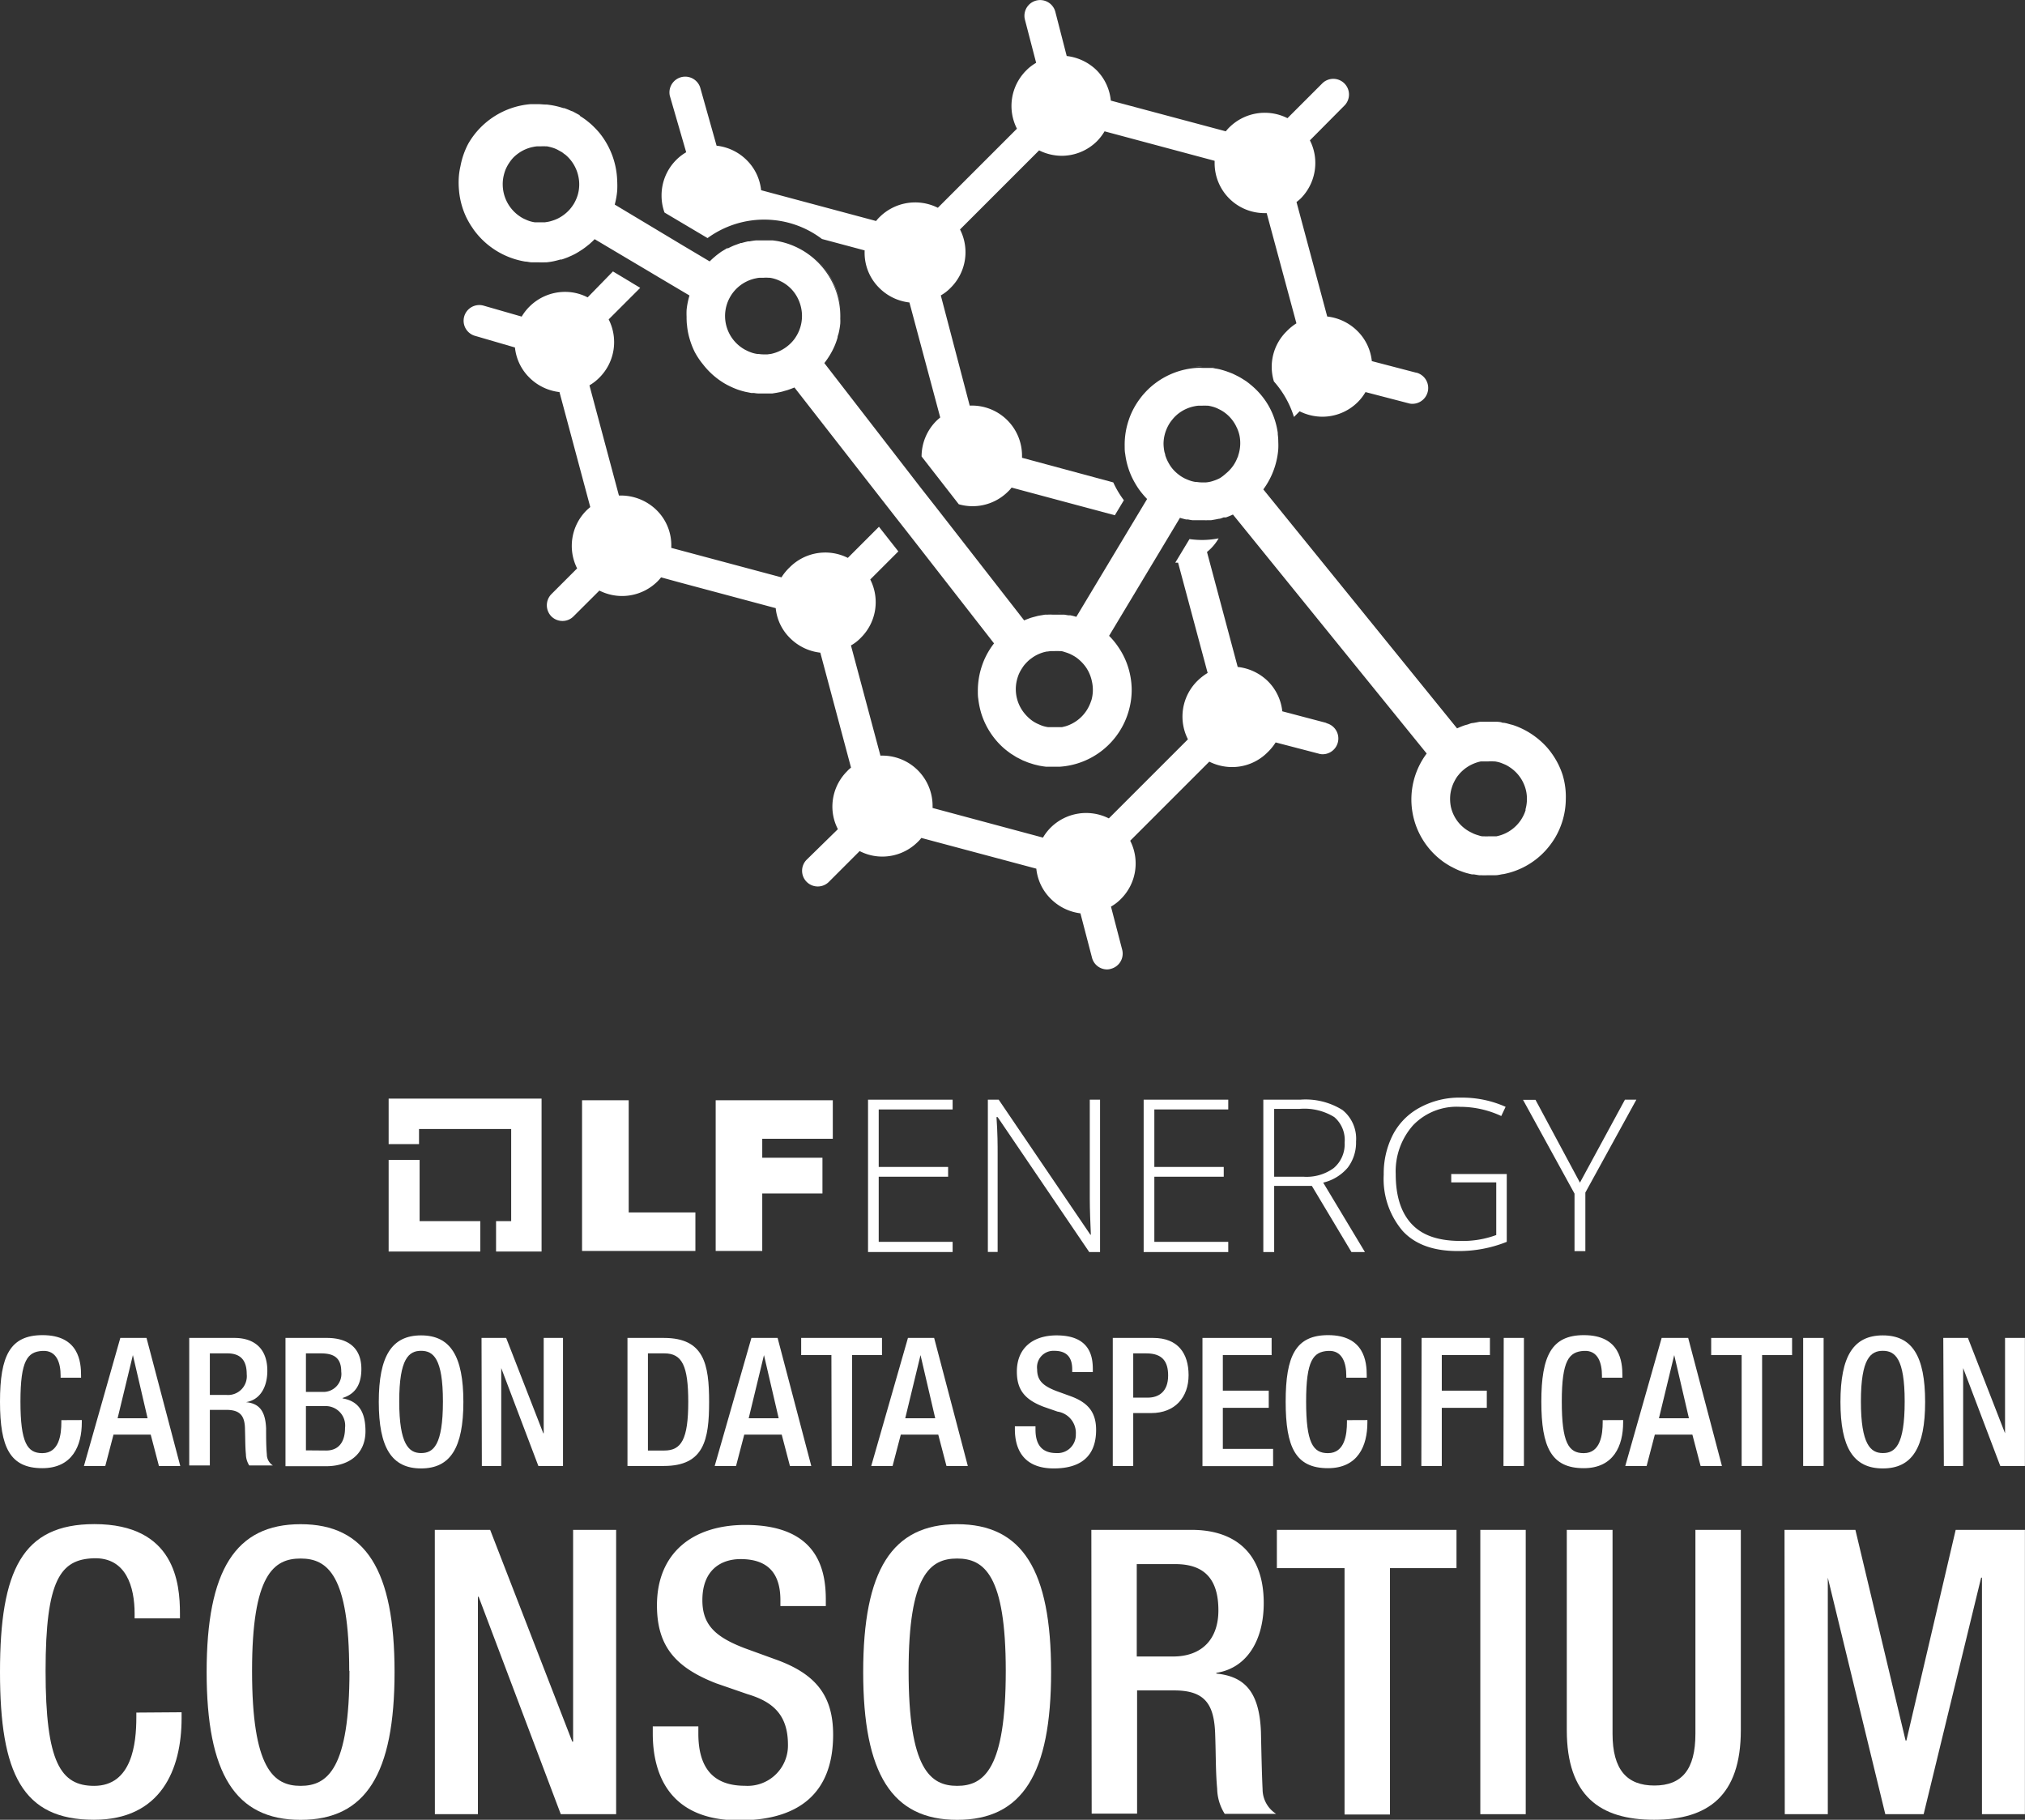 <svg id="Layer_1" data-name="Layer 1" xmlns="http://www.w3.org/2000/svg" viewBox="0 0 246.56 221.58"><rect x="0" y="0" width="246.56" height="221.58" fill="#333333" stroke="none"/><defs><style>.cls-1{fill:#fff;}</style></defs><polygon class="cls-1" points="51.09 148.69 51.09 141.23 47.32 141.23 47.32 152.39 58.48 152.39 58.48 148.69 51.09 148.69"/><polygon class="cls-1" points="65.94 133.77 47.32 133.77 47.32 139.31 51.02 139.31 51.02 137.47 62.24 137.47 62.24 148.69 60.4 148.69 60.4 152.39 65.94 152.39 65.94 133.77"/><path class="cls-1" d="M141.34,144.76H147v13.66h8.12v4.69h-13.8V144.76Z" transform="translate(-70.45 -10.79)"/><path class="cls-1" d="M157.59,144.76h14.26v4.69h-8.59v2.31h7.33v4.35h-7.33v7h-5.67Z" transform="translate(-70.45 -10.79)"/><path class="cls-1" d="M186.44,163.24h-10.3V144.69h10.3v1.19h-9v7h8.45v1.19h-8.45V162h9Z" transform="translate(-70.45 -10.79)"/><path class="cls-1" d="M204.39,163.24h-1.32l-11.15-16.43h-.14c.14,2,.14,3.43.14,4.42v12h-1.19V144.69h1.32l11.16,16.44h.06c-.06-1.52-.13-3-.13-4.36V144.69h1.25v18.55Z" transform="translate(-70.45 -10.79)"/><path class="cls-1" d="M220,163.24h-10.3V144.69H220v1.19h-9v7h8.45v1.19H211V162h9Z" transform="translate(-70.45 -10.79)"/><path class="cls-1" d="M225.59,155.19v8.05h-1.32V144.69h4.49a8.47,8.47,0,0,1,5.15,1.26,4.48,4.48,0,0,1,1.65,3.83,5.06,5.06,0,0,1-1,3.17,5.6,5.6,0,0,1-3,1.84l5.08,8.45H235l-4.82-8.05Zm0-1.12h3.56a5.59,5.59,0,0,0,3.7-1.06,3.8,3.8,0,0,0,1.32-3.1,3.66,3.66,0,0,0-1.26-3.1,6.94,6.94,0,0,0-4.22-1h-3.1Z" transform="translate(-70.45 -10.79)"/><path class="cls-1" d="M247.11,153.74h6.8V162a15.63,15.63,0,0,1-6,1.12c-2.9,0-5.15-.79-6.67-2.44a9.75,9.75,0,0,1-2.31-6.87,10.37,10.37,0,0,1,1.13-4.88,7.9,7.9,0,0,1,3.3-3.3,10.07,10.07,0,0,1,5-1.19,12.92,12.92,0,0,1,5.41,1.12l-.53,1.12a11.85,11.85,0,0,0-5-1.12,7.35,7.35,0,0,0-5.74,2.25,8.44,8.44,0,0,0-2.11,5.94c0,2.7.66,4.75,2,6.14s3.3,2,5.94,2a11.74,11.74,0,0,0,4.3-.72v-6.41h-5.48v-1Z" transform="translate(-70.45 -10.79)"/><path class="cls-1" d="M262.82,154.79l5.48-10.1h1.39L263.48,156v7.13h-1.32v-7l-6.27-11.42h1.52Z" transform="translate(-70.45 -10.79)"/><path class="cls-1" d="M80.41,183.7V184c0,2.81-1.14,5.56-4.81,5.56-3.93,0-5.15-2.53-5.15-8.1s1.22-8.1,5.18-8.1c4.43,0,4.69,3.28,4.69,4.89v.29H77.83v-.26c0-1.45-.43-3.11-2.23-3s-2.66,1.14-2.66,6.16.83,6.29,2.66,6.29c2.08,0,2.32-2.32,2.32-3.76v-.26Z" transform="translate(-70.45 -10.79)"/><path class="cls-1" d="M85.1,173.7h3.19l4.11,15.59H89.8l-1-3.82H84.27l-1,3.82h-2.6Zm3.32,9.78-1.79-7.69h0l-1.86,7.69Z" transform="translate(-70.45 -10.79)"/><path class="cls-1" d="M93.49,173.7H99c2.18,0,4,1.09,4,4,0,2-.89,3.55-2.6,3.82v0c1.55.15,2.36,1,2.45,3.19,0,1,0,2.23.09,3.16a1.6,1.6,0,0,0,.74,1.36H100.8a2.62,2.62,0,0,1-.41-1.38c-.09-.94-.07-1.81-.11-2.95,0-1.7-.57-2.44-2.27-2.44H96v6.77H93.49ZM98,180.64a2.29,2.29,0,0,0,2.49-2.53c0-1.66-.72-2.53-2.36-2.53H96v5.06Z" transform="translate(-70.45 -10.79)"/><path class="cls-1" d="M105.21,173.7h5.05c2.31,0,4.19,1,4.19,3.78,0,1.9-.74,3.05-2.29,3.53v.05c1.7.3,2.79,1.33,2.79,4s-1.88,4.26-4.8,4.26h-4.94Zm4.46,6.57A2.19,2.19,0,0,0,112,177.8c0-1.85-1.11-2.22-2.51-2.22H107.7v4.69Zm.5,7.14c1.48,0,2.29-1,2.29-2.75A2.37,2.37,0,0,0,110,182H107.7v5.39Z" transform="translate(-70.45 -10.79)"/><path class="cls-1" d="M116.57,181.49c0-5.56,1.57-8.1,5.15-8.1s5.15,2.54,5.15,8.1-1.57,8.1-5.15,8.1S116.57,187.06,116.57,181.49Zm7.81-.06c0-5.24-1.18-6.16-2.66-6.16s-2.66.92-2.66,6.16,1.18,6.29,2.66,6.29S124.38,186.8,124.38,181.43Z" transform="translate(-70.45 -10.79)"/><path class="cls-1" d="M129.08,173.7h3l4.52,11.61h.05V173.7H139v15.59h-3l-4.52-11.92h0v11.92h-2.36Z" transform="translate(-70.45 -10.79)"/><path class="cls-1" d="M146.85,173.7h4.43c4.9,0,5.51,3.19,5.51,7.79s-.61,7.8-5.51,7.8h-4.43Zm2.49,13.71h2c2.06,0,2.91-1.35,2.91-5.92,0-4.39-.74-5.91-2.91-5.91h-2Z" transform="translate(-70.45 -10.79)"/><path class="cls-1" d="M161.94,173.7h3.19l4.1,15.59h-2.6l-1-3.82h-4.56l-1,3.82h-2.6Zm3.32,9.78-1.79-7.69h0l-1.86,7.69Z" transform="translate(-70.45 -10.79)"/><path class="cls-1" d="M171.68,175.79H168V173.7h9.84v2.09h-3.64v13.5h-2.49Z" transform="translate(-70.45 -10.79)"/><path class="cls-1" d="M181,173.7h3.19l4.1,15.59h-2.6l-1-3.82h-4.56l-1,3.82h-2.6Zm3.32,9.78-1.79-7.69h0l-1.86,7.69Z" transform="translate(-70.45 -10.79)"/><path class="cls-1" d="M196.53,184.46v.4c0,1.9.83,2.86,2.55,2.86a2.22,2.22,0,0,0,2.36-2.27,2.63,2.63,0,0,0-2.23-2.78l-1.7-.59c-2.27-.87-3.25-2.05-3.25-4.28,0-2.84,1.92-4.41,4.84-4.41,4,0,4.41,2.49,4.41,4.11v.35H201v-.33c0-1.42-.63-2.25-2.18-2.25a2,2,0,0,0-2.09,2.25c0,1.33.67,2,2.33,2.64l1.68.61c2.21.79,3.17,2,3.17,4.13,0,3.32-2,4.69-5.15,4.69-3.87,0-4.74-2.57-4.74-4.76v-.37Z" transform="translate(-70.45 -10.79)"/><path class="cls-1" d="M205.94,173.7h4.93c3,0,4.3,1.88,4.3,4.54s-1.63,4.61-4.56,4.61h-2.18v6.44h-2.49Zm2.49,7.27h1.77c1.33,0,2.48-.72,2.48-2.69,0-1.68-.67-2.7-2.66-2.7h-1.59Z" transform="translate(-70.45 -10.79)"/><path class="cls-1" d="M216.86,173.7h8.42v2.09h-5.94v4.33h5.59v2.09h-5.59v5h6.12v2.1h-8.6Z" transform="translate(-70.45 -10.79)"/><path class="cls-1" d="M236.94,183.7V184c0,2.81-1.13,5.56-4.8,5.56-3.93,0-5.15-2.53-5.15-8.1s1.22-8.1,5.17-8.1c4.43,0,4.7,3.28,4.7,4.89v.29h-2.49v-.26c0-1.45-.44-3.11-2.23-3s-2.66,1.14-2.66,6.16.83,6.29,2.66,6.29c2.07,0,2.31-2.32,2.31-3.76v-.26Z" transform="translate(-70.45 -10.79)"/><path class="cls-1" d="M238.58,173.7h2.49v15.59h-2.49Z" transform="translate(-70.45 -10.79)"/><path class="cls-1" d="M243.54,173.7h8.32v2.09H246v4.33h5.48v2.09H246v7.08h-2.49Z" transform="translate(-70.45 -10.79)"/><path class="cls-1" d="M253.54,173.7H256v15.59h-2.49Z" transform="translate(-70.45 -10.79)"/><path class="cls-1" d="M268.08,183.7V184c0,2.81-1.14,5.56-4.8,5.56-3.93,0-5.16-2.53-5.16-8.1s1.23-8.1,5.18-8.1c4.43,0,4.69,3.28,4.69,4.89v.29H265.5v-.26c0-1.45-.43-3.11-2.22-3s-2.67,1.14-2.67,6.16.83,6.29,2.67,6.29c2.07,0,2.31-2.32,2.31-3.76v-.26Z" transform="translate(-70.45 -10.79)"/><path class="cls-1" d="M272.77,173.7H276l4.11,15.59h-2.6l-1-3.82h-4.57l-1,3.82h-2.6Zm3.32,9.78-1.79-7.69h0l-1.86,7.69Z" transform="translate(-70.45 -10.79)"/><path class="cls-1" d="M282.51,175.79H278.8V173.7h9.85v2.09H285v13.5h-2.49Z" transform="translate(-70.45 -10.79)"/><path class="cls-1" d="M290,173.7h2.49v15.59H290Z" transform="translate(-70.45 -10.79)"/><path class="cls-1" d="M294.54,181.49c0-5.56,1.58-8.1,5.16-8.1s5.15,2.54,5.15,8.1-1.57,8.1-5.15,8.1S294.54,187.06,294.54,181.49Zm7.82-.06c0-5.24-1.18-6.16-2.66-6.16s-2.67.92-2.67,6.16,1.18,6.29,2.67,6.29S302.36,186.8,302.36,181.43Z" transform="translate(-70.45 -10.79)"/><path class="cls-1" d="M307.06,173.7h3l4.52,11.61h0V173.7H317v15.59h-3l-4.52-11.92h0v11.92h-2.35Z" transform="translate(-70.45 -10.79)"/><path class="cls-1" d="M92.56,219.28V220c0,6.26-2.52,12.37-10.67,12.37-8.72,0-11.44-5.63-11.44-18s2.72-18,11.49-18c9.84,0,10.42,7.27,10.42,10.85v.63H86.84v-.58c0-3.2-1-6.88-5-6.74S76,203.09,76,214.24s1.84,14,5.91,14c4.61,0,5.14-5.14,5.14-8.34v-.58Z" transform="translate(-70.45 -10.79)"/><path class="cls-1" d="M95.61,214.38c0-12.36,3.49-18,11.44-18s11.44,5.62,11.44,18-3.49,18-11.44,18S95.61,226.74,95.61,214.38Zm17.36-.14c0-11.64-2.62-13.68-5.92-13.68s-5.91,2-5.91,13.68c0,11.92,2.62,14,5.91,14S113,226.16,113,214.24Z" transform="translate(-70.45 -10.79)"/><path class="cls-1" d="M123.39,197.07h6.74l10,25.79h.1V197.07h5.24v34.62h-6.74l-10-26.47h-.09v26.47h-5.24Z" transform="translate(-70.45 -10.79)"/><path class="cls-1" d="M155.48,221v.88c0,4.21,1.84,6.35,5.67,6.35a4.91,4.91,0,0,0,5.24-5c0-3.64-1.84-5.24-4.94-6.16l-3.79-1.31c-5-1.94-7.22-4.56-7.22-9.5,0-6.3,4.27-9.79,10.76-9.79,8.87,0,9.8,5.52,9.8,9.11v.77h-5.53v-.72c0-3.15-1.41-5-4.85-5-2.37,0-4.65,1.31-4.65,5,0,2.95,1.5,4.46,5.18,5.86l3.74,1.36c4.89,1.75,7,4.41,7,9.16,0,7.37-4.46,10.43-11.44,10.43-8.58,0-10.52-5.72-10.52-10.57V221Z" transform="translate(-70.45 -10.79)"/><path class="cls-1" d="M175.55,214.38c0-12.36,3.49-18,11.44-18s11.44,5.62,11.44,18-3.49,18-11.44,18S175.55,226.74,175.55,214.38Zm17.36-.14c0-11.64-2.62-13.68-5.92-13.68s-5.91,2-5.91,13.68c0,11.92,2.62,14,5.91,14S192.91,226.16,192.91,214.24Z" transform="translate(-70.45 -10.79)"/><path class="cls-1" d="M203.33,197.07h12.22c4.85,0,8.77,2.43,8.77,8.92,0,4.46-2,7.91-5.77,8.49v.09c3.45.34,5.24,2.23,5.43,7.08.05,2.23.1,4.95.2,7a3.57,3.57,0,0,0,1.65,3h-6.26a5.93,5.93,0,0,1-.92-3.06c-.19-2.08-.15-4-.24-6.54-.1-3.78-1.26-5.43-5-5.43h-4.51v15h-5.53Zm9.94,15.42c3.54,0,5.53-2.13,5.53-5.62,0-3.69-1.6-5.63-5.24-5.63h-4.7v11.25Z" transform="translate(-70.45 -10.79)"/><path class="cls-1" d="M234.16,201.73h-8.24v-4.66h21.87v4.66h-8.1v30h-5.53Z" transform="translate(-70.45 -10.79)"/><path class="cls-1" d="M250.69,197.07h5.53v34.62h-5.53Z" transform="translate(-70.45 -10.79)"/><path class="cls-1" d="M266.79,197.07V221.9c0,4.36,1.74,6.3,5.09,6.3s5-1.94,5-6.3V197.07h5.53v24.39c0,8-4,10.91-10.57,10.91s-10.62-2.91-10.62-10.91V197.07Z" transform="translate(-70.45 -10.79)"/><path class="cls-1" d="M287.73,197.07h8.63l6.11,25.65h.1l6-25.65H317v34.62h-5.23v-28.8h-.1l-7,28.8H300l-7-28.8H293v28.8h-5.24Z" transform="translate(-70.45 -10.79)"/><path class="cls-1" d="M189.47,94.88a9.47,9.47,0,0,1,.36-2.65A9.47,9.47,0,0,0,189.47,94.88Z" transform="translate(-70.45 -10.79)"/><path class="cls-1" d="M191.55,100.68A9,9,0,0,0,192.8,102c.23.19.46.36.69.53-.23-.17-.46-.34-.69-.53A9,9,0,0,1,191.55,100.68Z" transform="translate(-70.45 -10.79)"/><path class="cls-1" d="M191.55,100.68a9.37,9.37,0,0,1-1.67-3.13A9.37,9.37,0,0,0,191.55,100.68Z" transform="translate(-70.45 -10.79)"/><rect class="cls-1" x="119.52" y="60.38" height="16.74"/><path class="cls-1" d="M195,103.35l-.47-.24Z" transform="translate(-70.45 -10.79)"/><path class="cls-1" d="M194.22,103l-.49-.31Z" transform="translate(-70.45 -10.79)"/><path class="cls-1" d="M200.72,85.59a6.7,6.7,0,0,1,.74.19A6.7,6.7,0,0,0,200.72,85.59Z" transform="translate(-70.45 -10.79)"/><path class="cls-1" d="M196.79,85.59l.34-.06Z" transform="translate(-70.45 -10.79)"/><path class="cls-1" d="M195.94,85.82l.28-.08Z" transform="translate(-70.45 -10.79)"/><path class="cls-1" d="M197.67,85.44l.34,0Z" transform="translate(-70.45 -10.79)"/><path class="cls-1" d="M200,85.46l.5.08Z" transform="translate(-70.45 -10.79)"/><path class="cls-1" d="M199.22,85.39c.16,0,.32,0,.48,0C199.54,85.41,199.38,85.39,199.22,85.39Z" transform="translate(-70.45 -10.79)"/><path class="cls-1" d="M198.76,85.37h0Z" transform="translate(-70.45 -10.79)"/><path class="cls-1" d="M204.43,102.35a9.31,9.31,0,0,0,3.48-5.09,9.31,9.31,0,0,1-3.48,5.09Z" transform="translate(-70.45 -10.79)"/><path class="cls-1" d="M198.32,104.16l-.49,0Z" transform="translate(-70.45 -10.79)"/><path class="cls-1" d="M198.86,104.18h0Z" transform="translate(-70.45 -10.79)"/><path class="cls-1" d="M206.63,89.55A9.05,9.05,0,0,1,207.8,92,9.05,9.05,0,0,0,206.63,89.55Z" transform="translate(-70.45 -10.79)"/><path class="cls-1" d="M205.49,88.16a8.87,8.87,0,0,1,1.14,1.39A8.87,8.87,0,0,0,205.49,88.16Z" transform="translate(-70.45 -10.79)"/><path class="cls-1" d="M197.45,104.07,197,104Z" transform="translate(-70.45 -10.79)"/><polygon class="cls-1" points="135.04 77.37 135.04 77.37 135.04 77.37 140.67 68 140.67 68 135.04 77.37"/><path class="cls-1" d="M195.79,103.66a4.52,4.52,0,0,1-.47-.18A4.52,4.52,0,0,0,195.79,103.66Z" transform="translate(-70.45 -10.79)"/><path class="cls-1" d="M196.61,103.9a4.12,4.12,0,0,1-.47-.13A4.12,4.12,0,0,0,196.61,103.9Z" transform="translate(-70.45 -10.79)"/><path class="cls-1" d="M172.76,50.09a8.62,8.62,0,0,1-.19,1.15A8.62,8.62,0,0,0,172.76,50.09Z" transform="translate(-70.45 -10.79)"/><path class="cls-1" d="M163.45,39.85h0Z" transform="translate(-70.45 -10.79)"/><path class="cls-1" d="M164.4,39.9l.15,0Z" transform="translate(-70.45 -10.79)"/><path class="cls-1" d="M172.43,51.81a9.07,9.07,0,0,1-.4,1.1A9.07,9.07,0,0,0,172.43,51.81Z" transform="translate(-70.45 -10.79)"/><path class="cls-1" d="M182.48,69.91h0L170.82,55a9.62,9.62,0,0,0,1.21-2,9.62,9.62,0,0,1-1.21,2Z" transform="translate(-70.45 -10.79)"/><path class="cls-1" d="M172.25,46a9.46,9.46,0,0,1,.54,3.48,9.31,9.31,0,0,0-4.09-8A9.38,9.38,0,0,1,172.25,46Z" transform="translate(-70.45 -10.79)"/><path class="cls-1" d="M156,55.05a9.37,9.37,0,0,0,2.62,2.32A9.37,9.37,0,0,1,156,55.05Z" transform="translate(-70.45 -10.79)"/><path class="cls-1" d="M162.53,39.9h0Z" transform="translate(-70.45 -10.79)"/><path class="cls-1" d="M166.27,58.19l-.3.08Z" transform="translate(-70.45 -10.79)"/><path class="cls-1" d="M165.37,58.43l-.36.07Z" transform="translate(-70.45 -10.79)"/><path class="cls-1" d="M164.46,58.59l-.39,0Z" transform="translate(-70.45 -10.79)"/><path class="cls-1" d="M163.37,58.66h-.3Z" transform="translate(-70.45 -10.79)"/><rect class="cls-1" x="84.74" y="29" height="3.76"/><rect class="cls-1" x="152.31" y="42.9" height="5" transform="translate(-35 142.34) rotate(-59.27)"/><path class="cls-1" d="M162.72,58.63a4,4,0,0,1-.5-.06A4,4,0,0,0,162.72,58.63Z" transform="translate(-70.45 -10.79)"/><path class="cls-1" d="M157.43,42.06l.14-.12Z" transform="translate(-70.45 -10.79)"/><path class="cls-1" d="M159,41l.14-.08Z" transform="translate(-70.45 -10.79)"/><path class="cls-1" d="M158.22,41.45l.1-.06Z" transform="translate(-70.45 -10.79)"/><path class="cls-1" d="M159.81,40.59l.16-.06Z" transform="translate(-70.45 -10.79)"/><path class="cls-1" d="M160.66,40.28l.1,0Z" transform="translate(-70.45 -10.79)"/><path class="cls-1" d="M161.54,40.05l.18,0Z" transform="translate(-70.45 -10.79)"/><path class="cls-1" d="M154.12,50.28c0-.32-.05-.65-.05-1C154.07,49.63,154.09,50,154.12,50.28Z" transform="translate(-70.45 -10.79)"/><path class="cls-1" d="M161.06,58.36q-.41-.11-.81-.24Q160.66,58.26,161.06,58.36Z" transform="translate(-70.45 -10.79)"/><path class="cls-1" d="M161.89,58.53l-.55-.11Z" transform="translate(-70.45 -10.79)"/><path class="cls-1" d="M218.05,55.54c.16,0,.33.05.49.09C218.38,55.59,218.21,55.57,218.05,55.54Z" transform="translate(-70.45 -10.79)"/><path class="cls-1" d="M217.19,55.46l.5,0Z" transform="translate(-70.45 -10.79)"/><path class="cls-1" d="M218.89,55.7l.47.13Z" transform="translate(-70.45 -10.79)"/><path class="cls-1" d="M219.71,55.94l.46.17Z" transform="translate(-70.45 -10.79)"/><path class="cls-1" d="M221.26,56.62c.17.09.33.19.49.29C221.59,56.81,221.43,56.71,221.26,56.62Z" transform="translate(-70.45 -10.79)"/><path class="cls-1" d="M216.72,55.44c-.22,0-.45,0-.67,0a7,7,0,0,1,.79,0Z" transform="translate(-70.45 -10.79)"/><path class="cls-1" d="M209.79,58.51h0a8.78,8.78,0,0,1,1.32-1.2A8.78,8.78,0,0,0,209.79,58.51Z" transform="translate(-70.45 -10.79)"/><path class="cls-1" d="M222,57.06c.24.16.46.33.68.51C222.45,57.39,222.23,57.22,222,57.06Z" transform="translate(-70.45 -10.79)"/><path class="cls-1" d="M220.5,56.24l.47.23Z" transform="translate(-70.45 -10.79)"/><path class="cls-1" d="M208.67,69.6h0a9.69,9.69,0,0,1-.57-1.11A9.69,9.69,0,0,0,208.67,69.6Z" transform="translate(-70.45 -10.79)"/><path class="cls-1" d="M207.94,61.53a9.3,9.3,0,0,1,1.28-2.33A9.3,9.3,0,0,0,207.94,61.53Z" transform="translate(-70.45 -10.79)"/><path class="cls-1" d="M260.71,105.14a9.47,9.47,0,0,0-1.35-2.65,9.08,9.08,0,0,0-.62-.77,9.69,9.69,0,0,0-1.47-1.31,9.56,9.56,0,0,0-1.73-1h0a9,9,0,0,0-.91-.35l-.32-.08c-.21-.06-.41-.12-.62-.16s-.26,0-.39-.06-.38-.07-.58-.09l-.42,0-.55,0c-.19,0-.38,0-.57,0l-.42,0c-.2,0-.4.06-.59.09l-.4.07c-.22,0-.43.12-.64.18l-.33.09a9.71,9.71,0,0,0-.94.38l-23.59-29.1a9.54,9.54,0,0,0,1.69-3.91,9.06,9.06,0,0,0,.13-1,8.88,8.88,0,0,0,0-.89q0-.45-.06-.9l0-.17a9.29,9.29,0,0,0-.36-1.58,9,9,0,0,0-1.12-2.31,9.37,9.37,0,0,0-1.84-2h0c-.22-.18-.44-.35-.68-.51l-.24-.15c-.16-.1-.32-.2-.49-.29s-.2-.1-.29-.15l-.47-.23-.33-.13-.46-.17-.35-.11-.47-.13-.35-.07c-.16,0-.33-.06-.49-.09l-.36,0-.5,0h-.35a7,7,0,0,0-.79,0h0a9.36,9.36,0,0,0-4.94,1.84,8.78,8.78,0,0,0-1.32,1.2,7.45,7.45,0,0,0-.57.69,9.3,9.3,0,0,0-1.28,2.33c-.1.28-.19.56-.27.85a9.39,9.39,0,0,0-.32,2.65c0,.3,0,.6.06.89a9.39,9.39,0,0,0,.69,2.57,9.69,9.69,0,0,0,.57,1.11c.09.15.18.3.28.45a8.72,8.72,0,0,0,.53.71c.19.23.39.46.6.67h0l-2.26,3.76-6.36,10.59a6.7,6.7,0,0,0-.74-.19l-.24,0-.5-.08-.28,0c-.16,0-.32,0-.48,0h-.67a4.89,4.89,0,0,0-.54,0l-.34,0-.54.09-.34.06-.57.15-.28.08c-.28.1-.55.2-.83.32l-10.28-13.2-2.35-3L170.82,55a9.62,9.62,0,0,0,1.21-2,9.07,9.07,0,0,0,.4-1.1c0-.19.1-.38.14-.57a8.62,8.62,0,0,0,.19-1.15,5.49,5.49,0,0,0,0-.58,9.31,9.31,0,0,0-4.09-8,8.45,8.45,0,0,0-1-.59,9.13,9.13,0,0,0-2.23-.8c-.31-.07-.61-.11-.92-.15l-.15,0c-.29,0-.58,0-.87,0h-.18l-.8,0h0a7.54,7.54,0,0,0-.81.12l-.18,0c-.26.06-.52.12-.78.2l-.1,0-.69.25-.16.06c-.24.1-.48.22-.72.34L159,41l-.63.38-.1.06c-.22.16-.44.32-.65.49l-.14.12a8.37,8.37,0,0,0-.62.57l-3.23-1.92-3.33-2-5-3A9.72,9.72,0,0,0,145.6,34a11.24,11.24,0,0,0,0-1.16h0A9.74,9.74,0,0,0,143.46,27h0a9.89,9.89,0,0,0-.69-.75l-.07-.07a8.54,8.54,0,0,0-.72-.63l-.11-.09c-.25-.19-.51-.37-.77-.53L141,24.8l-.81-.44L140,24.3a8.31,8.31,0,0,0-.87-.35l-.1,0c-.31-.1-.63-.19-1-.27h0c-.33-.07-.66-.12-1-.16l-.09,0c-.32,0-.64-.05-1-.05h-.16c-.23,0-.47,0-.7,0a9.66,9.66,0,0,0-7.6,4.79A9.57,9.57,0,0,0,126.52,31a8.9,8.9,0,0,0-.19,1.15,10,10,0,0,0,0,1.73,9.59,9.59,0,0,0,.9,3.38,11.45,11.45,0,0,0,.56,1l.33.49a9.7,9.7,0,0,0,6.28,3.89c.23,0,.47.07.71.09l.21,0,.53,0H136a7.87,7.87,0,0,0,.84,0l.17,0a8.32,8.32,0,0,0,.85-.13h0c.27-.06.55-.13.82-.21l.15,0c.26-.08.52-.18.78-.28l.15-.07a7.92,7.92,0,0,0,.78-.37h0c.25-.14.49-.29.73-.45l.14-.09c.23-.16.45-.33.67-.51l.13-.1c.22-.2.44-.39.64-.61h0l3.92,2.33,2.95,1.75.38.23,4.3,2.55h0a9.58,9.58,0,0,0-.35,1.74,8.64,8.64,0,0,0,0,.88c0,.33,0,.66.05,1a8.37,8.37,0,0,0,.31,1.63,9.53,9.53,0,0,0,.64,1.65,9.19,9.19,0,0,0,1,1.49,9.37,9.37,0,0,0,2.62,2.32,10.26,10.26,0,0,0,1.61.75h0q.41.14.81.24a2.8,2.8,0,0,0,.28.06l.55.11.33,0a4,4,0,0,0,.5.06h.81l.54,0,.39,0,.55-.09.36-.07a5.25,5.25,0,0,0,.6-.16l.3-.08c.3-.1.59-.21.88-.33l12,15.39,2.35,3,9.95,12.77a9.36,9.36,0,0,0-1.33,2.34c-.1.27-.2.56-.28.84a9.47,9.47,0,0,0-.36,2.65c0,.3,0,.6.05.9a10.28,10.28,0,0,0,.36,1.77,9.37,9.37,0,0,0,1.67,3.13A9,9,0,0,0,192.8,102c.23.19.46.36.69.53l.24.15.49.31.3.15.47.24.33.13a4.52,4.52,0,0,0,.47.18l.35.11a4.12,4.12,0,0,0,.47.13l.37.09.47.08.38.05.49,0,.37,0h.76a9.37,9.37,0,0,0,8.46-6.91,9.16,9.16,0,0,0,.33-2.66A9.43,9.43,0,0,0,207.8,92a9.05,9.05,0,0,0-1.17-2.4,8.87,8.87,0,0,0-1.14-1.39h0l5.63-9.37,3-5h0c.24.08.49.14.74.2l.24,0a4.71,4.71,0,0,0,.52.09l.28,0,.5,0H217a5.63,5.63,0,0,0,.58,0l.35,0,.57-.1.34-.07c.2,0,.4-.1.6-.17l.18,0,.1,0a8.93,8.93,0,0,0,.85-.35l23.59,29.1a9.34,9.34,0,0,0,2.18,13.29h0c.24.16.48.31.73.45l.22.11c.18.1.37.19.56.28l.23.1c.26.1.52.2.78.28h0c.27.08.54.15.82.21l.24,0,.62.1.24,0a7.7,7.7,0,0,0,.83,0h0c.21,0,.43,0,.65,0h.28c.29,0,.58-.08.87-.13h.07a9.36,9.36,0,0,0,5.11-2.83,10,10,0,0,0,1.2-1.6,9.4,9.4,0,0,0,1.31-4.72A9.23,9.23,0,0,0,260.71,105.14ZM140.79,34.54a4.9,4.9,0,0,1-.35.85,3.26,3.26,0,0,1-.24.4,4.49,4.49,0,0,1-.58.71,4.85,4.85,0,0,1-1.1.82,4.48,4.48,0,0,1-.85.35,3.74,3.74,0,0,1-.45.12h0l-.43.07h-.15l-.31,0h0c-.2,0-.4,0-.6,0l-.15,0a3.87,3.87,0,0,1-.59-.13h0a3.83,3.83,0,0,1-.56-.22l-.14-.06a3.6,3.6,0,0,1-.54-.31,4.71,4.71,0,0,1-2-3,4.86,4.86,0,0,1-.09-.92,4.6,4.6,0,0,1,.09-.91,5.24,5.24,0,0,1,.26-.88,4.87,4.87,0,0,1,.44-.81,4.63,4.63,0,0,1,.55-.69l0,0,0,0a5.11,5.11,0,0,1,.68-.55,4.59,4.59,0,0,1,1.69-.7,3.4,3.4,0,0,1,.46-.07h.47a4,4,0,0,1,.6,0l.15,0a5.63,5.63,0,0,1,.59.14h0a3.51,3.51,0,0,1,.57.21l.14.07.54.3.27.21.12.08a4.71,4.71,0,0,1,1.6,2.69A4.59,4.59,0,0,1,140.79,34.54Zm26.53,17.32a3.18,3.18,0,0,1-.27.37,4.44,4.44,0,0,1-.65.65,4.8,4.8,0,0,1-2.06,1l-.45.06h-.15l-.32,0h0a3.83,3.83,0,0,1-.6-.05l-.16,0a4.16,4.16,0,0,1-.59-.13h0a5.59,5.59,0,0,1-.57-.22l-.14-.07a4,4,0,0,1-.53-.3h0a4.68,4.68,0,0,1,1.22-8.38,3.69,3.69,0,0,1,.45-.11,2.44,2.44,0,0,1,.46-.07h.1l.36,0h0a4,4,0,0,1,.6,0l.15,0a3.87,3.87,0,0,1,.59.13h0a3.78,3.78,0,0,1,.56.21.61.61,0,0,1,.14.07,3.55,3.55,0,0,1,.54.3,4.56,4.56,0,0,1,1.3,1.29,4.85,4.85,0,0,1,.7,1.69A4.71,4.71,0,0,1,167.32,51.86Zm36,44.22a4.93,4.93,0,0,1-.59,1.25,4.69,4.69,0,0,1-2.53,1.89l-.45.11-.17,0-.29,0h-.47c-.2,0-.4,0-.6,0l-.15,0a3.87,3.87,0,0,1-.59-.13h0a3.83,3.83,0,0,1-.56-.22l-.14-.06a4.68,4.68,0,0,1-.54-.3,4.54,4.54,0,0,1-.71-.59c-.11-.11-.21-.22-.31-.34a4.64,4.64,0,0,1-1-3.88,5.24,5.24,0,0,1,.26-.88,4.56,4.56,0,0,1,.44-.81,3.28,3.28,0,0,1,.27-.38,5.7,5.7,0,0,1,.65-.65l.37-.27a4.73,4.73,0,0,1,.8-.43,5.1,5.1,0,0,1,.55-.19l.34-.08.1,0,.36-.05h.47a5.65,5.65,0,0,1,.59,0l.16,0c.2,0,.39.08.59.14h0a5.54,5.54,0,0,1,.57.21l.14.07a5.54,5.54,0,0,1,.53.3h0a5,5,0,0,1,1.29,1.29c.09.13.16.26.24.4a4.72,4.72,0,0,1,.46,1.29A4.59,4.59,0,0,1,203.33,96.08Zm17.9-29.88c0,.15-.1.29-.15.43a4.32,4.32,0,0,1-.44.82,4.73,4.73,0,0,1-.92,1A5.6,5.6,0,0,1,219,69a4.9,4.9,0,0,1-.85.35,3,3,0,0,1-.45.12h0a3.11,3.11,0,0,1-.44.06h-.14l-.32,0h0a4,4,0,0,1-.6-.05l-.15,0a3.87,3.87,0,0,1-.59-.13h0a5.59,5.59,0,0,1-.57-.22l-.14-.06a5,5,0,0,1-.54-.31h0a5.62,5.62,0,0,1-.71-.58c-.11-.11-.21-.22-.31-.34a4.22,4.22,0,0,1-.42-.62,4.89,4.89,0,0,1-.44-1c0-.14-.08-.29-.11-.45a5.63,5.63,0,0,1-.1-.92,4.68,4.68,0,0,1,.09-.91,4.89,4.89,0,0,1,.7-1.69c.09-.13.18-.25.28-.37a4.41,4.41,0,0,1,1-.92,4.66,4.66,0,0,1,1.69-.7,3.65,3.65,0,0,1,.46-.07h.15l.31,0h0a4,4,0,0,1,.6,0l.15,0a5.61,5.61,0,0,1,.59.13h0a3.78,3.78,0,0,1,.56.21l.14.07a4.68,4.68,0,0,1,.54.3,4.53,4.53,0,0,1,1.29,1.29,3.84,3.84,0,0,1,.33.59,2.4,2.4,0,0,1,.11.23,4.39,4.39,0,0,1,.27.87A4.71,4.71,0,0,1,221.23,66.2Zm35,43.18a4.12,4.12,0,0,1-.35.85c-.07.13-.15.27-.23.39a4.69,4.69,0,0,1-2.76,1.95l-.22.05-.1,0-.36,0h-.47a4,4,0,0,1-.6,0l-.15,0c-.2,0-.4-.08-.6-.14h0a4.37,4.37,0,0,1-.57-.21l-.13-.07A4.56,4.56,0,0,1,247.1,109a4.93,4.93,0,0,1-.07-1.38,4.53,4.53,0,0,1,.18-.89,4.22,4.22,0,0,1,.35-.85c.07-.14.15-.27.23-.4s.18-.25.28-.37a3.39,3.39,0,0,1,.31-.34,4.69,4.69,0,0,1,1.51-1,4.48,4.48,0,0,1,.88-.27l.15,0,.31,0h.47a4,4,0,0,1,.6,0l.15,0a4.29,4.29,0,0,1,.6.13h0c.19.06.38.14.57.22l.14.06a4.07,4.07,0,0,1,.53.31,4.64,4.64,0,0,1,2,3A4.71,4.71,0,0,1,256.18,109.38Z" transform="translate(-70.45 -10.79)"/><path class="cls-1" d="M217,74.21h0Z" transform="translate(-70.45 -10.79)"/><path class="cls-1" d="M208.67,69.6c.09.15.18.3.28.45-.1-.15-.19-.3-.28-.45Z" transform="translate(-70.45 -10.79)"/><rect class="cls-1" x="183.65" y="69.51" height="3.83" transform="translate(-75.58 117.13) rotate(-37.91)"/><path class="cls-1" d="M219.47,73.8l.18,0h0Z" transform="translate(-70.45 -10.79)"/><polygon class="cls-1" points="140.67 68 140.67 68 143.66 63.02 140.67 68"/><path class="cls-1" d="M231.93,98.81l-5.35-1.41a6.07,6.07,0,0,0-1.76-3.67A6.2,6.2,0,0,0,221.15,92l-3.74-14a6.2,6.2,0,0,0,.48-.43,5.9,5.9,0,0,0,.94-1.23,10.66,10.66,0,0,1-2,.2,11.42,11.42,0,0,1-1.55-.11l-1.73,2.87h.34l3.6,13.43a6.63,6.63,0,0,0-1.28,1,6.1,6.1,0,0,0-1.12,7.08l-9.63,9.63a6.13,6.13,0,0,0-7.08,1.12,6,6,0,0,0-.94,1.22L184,109.17v-.25a6.12,6.12,0,0,0-6.35-6.12l-3.59-13.42a5.08,5.08,0,0,0,1.22-.95,6.09,6.09,0,0,0,1.13-7.08l3.42-3.42-2.36-3-3.79,3.79a6.11,6.11,0,0,0-7.08,1.15,6.38,6.38,0,0,0-1,1.22l-13.42-3.59a6,6,0,0,0-1.78-4.59,6.23,6.23,0,0,0-4.59-1.78l-3.59-13.42a5.81,5.81,0,0,0,1.22-.95,6.1,6.1,0,0,0,1.12-7.08l3.84-3.84-3.32-2L142,47a5.94,5.94,0,0,0-2.75-.67,6.14,6.14,0,0,0-4.33,1.79,6,6,0,0,0-.95,1.22L129.31,48a1.91,1.91,0,0,0-1,3.69l4.84,1.41a6,6,0,0,0,1.76,3.67,6.18,6.18,0,0,0,3.66,1.76l3.75,14c-.15.13-.33.28-.48.43A6.1,6.1,0,0,0,140.72,80l-3.14,3.14a1.94,1.94,0,0,0,0,2.7,1.92,1.92,0,0,0,1.35.56,1.88,1.88,0,0,0,1.35-.56l3.15-3.14a6.12,6.12,0,0,0,7.08-1.12,5,5,0,0,0,.43-.49l2.34.64,11.62,3.11a5.91,5.91,0,0,0,1.76,3.66,6.18,6.18,0,0,0,3.67,1.76l3.74,14a3.34,3.34,0,0,0-.48.44A6.09,6.09,0,0,0,171.8,109a5.94,5.94,0,0,0,.67,2.75l-3.76,3.68a1.91,1.91,0,1,0,2.7,2.7l3.71-3.71a6,6,0,0,0,2.75.67,6.12,6.12,0,0,0,4.33-1.79,4,4,0,0,0,.43-.48l14,3.74a6,6,0,0,0,1.76,3.67A6.18,6.18,0,0,0,202,122l1.41,5.4a1.9,1.9,0,0,0,1.84,1.43,1.61,1.61,0,0,0,.48-.08,1.91,1.91,0,0,0,1.35-2.34l-1.36-5.23a5.45,5.45,0,0,0,1.22-.94,6.1,6.1,0,0,0,1.12-7.08l9.63-9.63a6.22,6.22,0,0,0,2.75.66,6.07,6.07,0,0,0,4.33-1.78,6.38,6.38,0,0,0,1-1.22l5.22,1.36a1.61,1.61,0,0,0,.48.08,1.92,1.92,0,0,0,.49-3.78Zm-55.31,7.66c.15,0-.15,0,0,0Z" transform="translate(-70.45 -10.79)"/><rect class="cls-1" x="151.91" y="37.79" height="3.87" transform="translate(-30.3 139.22) rotate(-59.27)"/><path class="cls-1" d="M242.88,56.17h0l-5.4-1.41a6,6,0,0,0-1.76-3.67,6.18,6.18,0,0,0-3.67-1.76l-3.74-13.94a6.47,6.47,0,0,0,.51-.43,6.14,6.14,0,0,0,1.78-4.33,6,6,0,0,0-.66-2.75l4.24-4.27a1.91,1.91,0,0,0-2.7-2.7l-4.27,4.27a6.13,6.13,0,0,0-7.08,1.12,4.91,4.91,0,0,0-.43.48l-14-3.74A6.07,6.07,0,0,0,204,19.37a6.24,6.24,0,0,0-3.67-1.76l-1.39-5.4a1.91,1.91,0,0,0-3.69,1l1.36,5.23a5.45,5.45,0,0,0-1.22.94,6.1,6.1,0,0,0-1.12,7.08l-9.63,9.63a6.15,6.15,0,0,0-7.08,1.12,4.06,4.06,0,0,0-.44.49l-14-3.75a6,6,0,0,0-1.76-3.67,6.14,6.14,0,0,0-3.66-1.75l-2-7.1a1.92,1.92,0,0,0-3.7,1L154,29.33a5.76,5.76,0,0,0-1.22.94A6.1,6.1,0,0,0,151,34.6a6,6,0,0,0,.36,2.07l5.24,3.11a11.7,11.7,0,0,1,6.88-2.25,11.86,11.86,0,0,1,2.52.27,11.61,11.61,0,0,1,4.53,2.09l5.2,1.39a6,6,0,0,0,1.79,4.58,6.16,6.16,0,0,0,3.66,1.76l3.75,14c-.15.13-.33.28-.49.44a6.13,6.13,0,0,0-1.78,4.31l4.53,5.82a6.11,6.11,0,0,0,6-1.55,4,4,0,0,0,.43-.48l12.57,3.37,1.1-1.83A11.8,11.8,0,0,1,206,69.53l-11.11-3V66.3a6.1,6.1,0,0,0-6.37-6.12L185,46.76a5.28,5.28,0,0,0,1.22-.95,6.09,6.09,0,0,0,1.12-7.08l9.63-9.63a6.22,6.22,0,0,0,2.75.66A6.11,6.11,0,0,0,204,28a6.32,6.32,0,0,0,.94-1.22l13.4,3.59v.26a6.08,6.08,0,0,0,6.11,6.11h.23l3.62,13.42a6.38,6.38,0,0,0-1.22,1h0a6.06,6.06,0,0,0-1.52,6.08A11.75,11.75,0,0,1,228,61.56l.69-.69a6.22,6.22,0,0,0,2.75.66,6.11,6.11,0,0,0,4.33-1.78,6,6,0,0,0,.94-1.22l5.23,1.36a1.59,1.59,0,0,0,.48.07,1.93,1.93,0,0,0,.51-3.79Z" transform="translate(-70.45 -10.79)"/></svg>